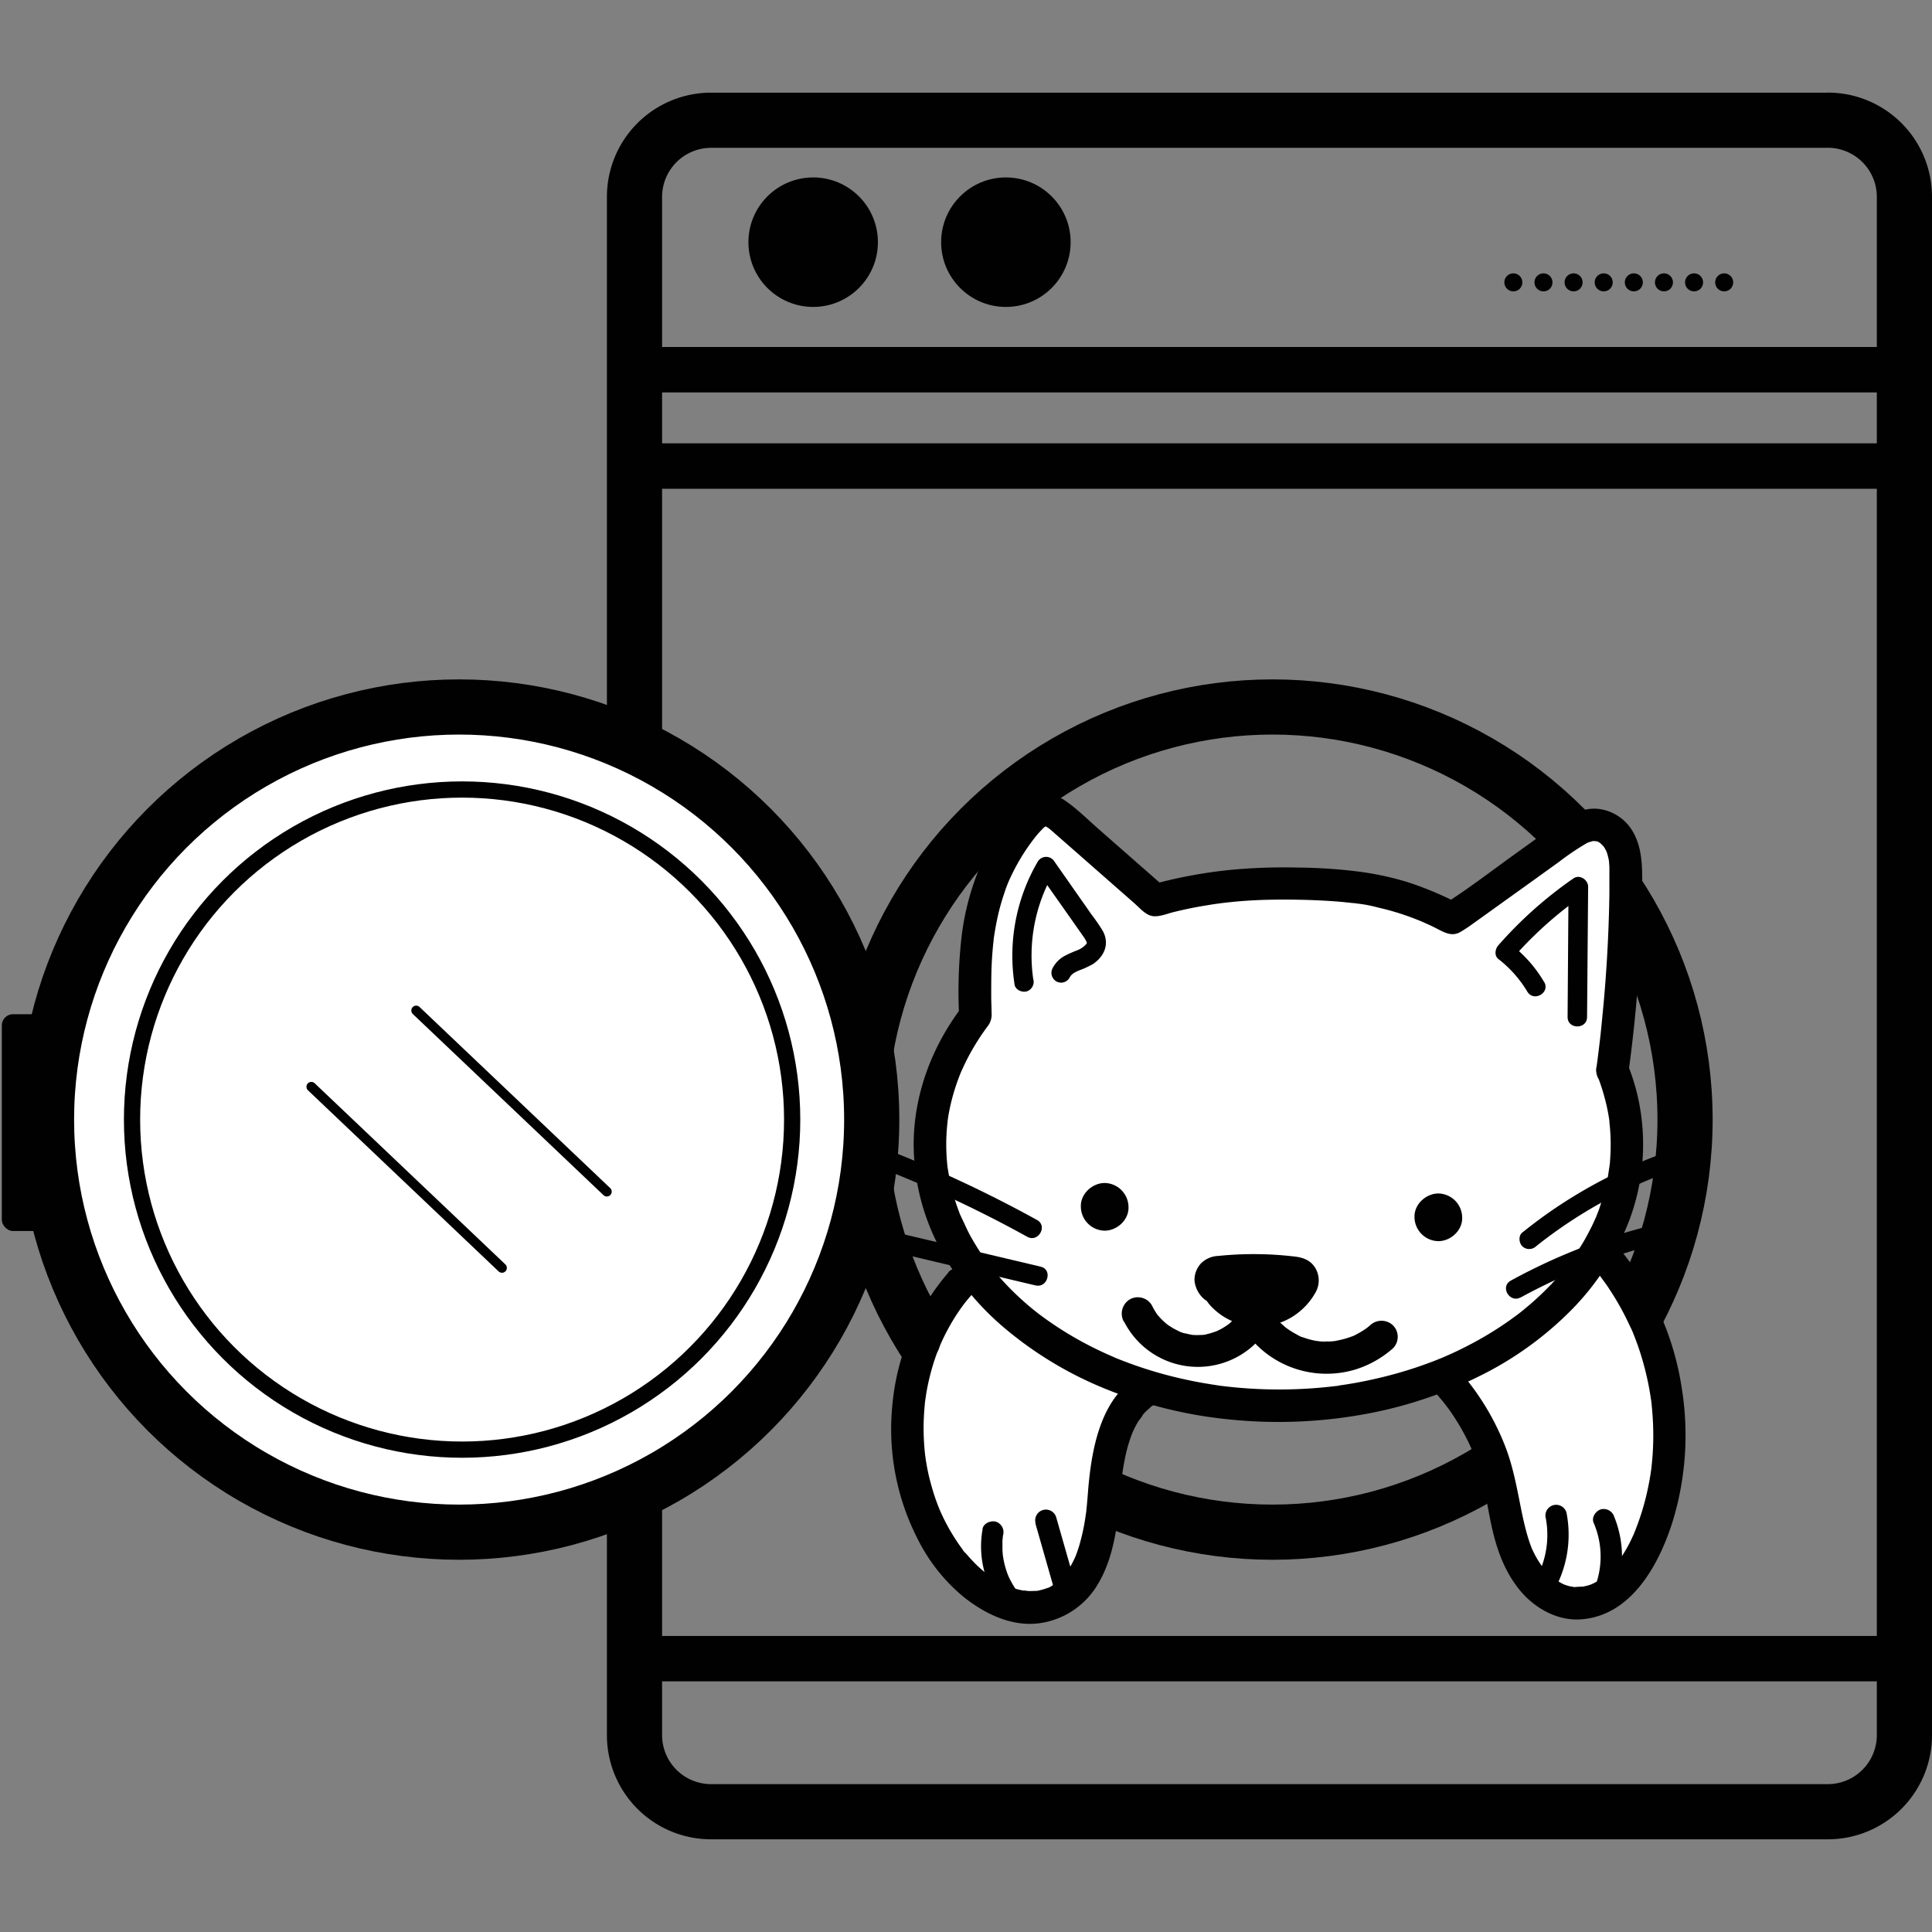 <svg id="reserved_washing_machine" data-name="reserved washing machine" xmlns="http://www.w3.org/2000/svg" viewBox="0 0 595.28 595.28"><rect x="0" y="0" width="595.28" height="595.28" fill="#808080" stroke="none"/><defs><style>.cls-1{fill:#010101;}.cls-2,.cls-3,.cls-5,.cls-6{fill:none;}.cls-2,.cls-3,.cls-4,.cls-5,.cls-6{stroke:#010101;}.cls-2,.cls-6{stroke-linecap:round;stroke-linejoin:round;}.cls-2{stroke-width:14px;}.cls-3,.cls-4,.cls-5{stroke-miterlimit:10;}.cls-3,.cls-4{stroke-width:17px;}.cls-4,.cls-7{fill:#fff;}.cls-5{stroke-width:5px;}.cls-6{stroke-width:3px;}</style></defs><path class="cls-1" d="M563.18,45.53a15.13,15.13,0,0,1,15.1,15.1v474a15.12,15.12,0,0,1-15.1,15.09H219.07A15.11,15.11,0,0,1,204,534.65v-474a15.12,15.12,0,0,1,15.09-15.1H563.18m0-17H219.07A32.1,32.1,0,0,0,187,60.63v474a32.09,32.09,0,0,0,32.09,32.09H563.18a32.1,32.1,0,0,0,32.1-32.09v-474a32.1,32.1,0,0,0-32.1-32.1Z"/><line class="cls-2" x1="194.4" y1="113.91" x2="584.62" y2="113.91"/><line class="cls-2" x1="194.4" y1="143.6" x2="586.46" y2="143.6"/><circle class="cls-3" cx="392.06" cy="344.96" r="127.13"/><rect class="cls-1" x="0.57" y="312.48" width="33.41" height="66.81" rx="3.45" transform="translate(34.54 691.78) rotate(-180)"/><circle class="cls-4" cx="141.46" cy="344.96" r="127.13"/><circle class="cls-1" cx="250.55" cy="74.62" r="19.95"/><circle class="cls-1" cx="309.93" cy="74.62" r="19.95"/><line class="cls-2" x1="194.4" y1="511.06" x2="580.59" y2="511.06"/><circle class="cls-1" cx="466.29" cy="87" r="2.78"/><circle class="cls-1" cx="475.57" cy="87" r="2.78"/><circle class="cls-1" cx="484.85" cy="87" r="2.78"/><circle class="cls-1" cx="494.13" cy="87" r="2.78"/><circle class="cls-1" cx="503.41" cy="87" r="2.78"/><circle class="cls-1" cx="512.69" cy="87" r="2.78"/><circle class="cls-1" cx="521.97" cy="87" r="2.78"/><circle class="cls-1" cx="531.25" cy="87" r="2.78"/><circle class="cls-5" cx="142.38" cy="344.96" r="101.7"/><line class="cls-6" x1="95.92" y1="334.85" x2="154.67" y2="390.66"/><line class="cls-6" x1="128.23" y1="311.35" x2="186.98" y2="367.16"/><path class="cls-7" d="M445.32,425a69.83,69.83,0,0,1,16.2,29.8c2.06,8,2.7,16.43,5.86,24.08s9.76,14.71,18,15.09c10.35.46,18.17-9.31,22.3-18.8,12.3-28.28,7.33-63.28-12.35-87"/><path class="cls-1" d="M441.78,428.57c1.24,1.35,2.42,2.75,3.56,4.19-.65-.81.22.3.37.5l.75,1c.57.8,1.12,1.62,1.66,2.44a69.93,69.93,0,0,1,5.34,9.85c.14.33.49,1.17.16.36.16.39.32.78.47,1.18.36.91.71,1.84,1,2.77q.93,2.72,1.64,5.49c1,3.95,1.66,8,2.46,12,1.57,7.83,3.94,15.31,9.06,21.58,4.56,5.58,11.7,9.63,19.07,9,15.34-1.22,23.75-16.72,27.94-29.79a90.93,90.93,0,0,0,2.85-41.84,87.82,87.82,0,0,0-15.64-38.05q-1.74-2.37-3.61-4.64c-1.67-2-5.36-1.86-7.07,0a5.14,5.14,0,0,0,0,7.07,18.8,18.8,0,0,1,1.44,1.79c-.44-.72-.12-.15.15.21l.8,1.08c1,1.35,1.9,2.72,2.78,4.13a82,82,0,0,1,4.62,8.37c.33.69.65,1.38,1,2.08.16.35.31.7.46,1.05.24.53-.11-.28-.13-.31a3.12,3.12,0,0,1,.29.71q.94,2.31,1.74,4.66a87.07,87.07,0,0,1,2.57,9.23c.35,1.56.65,3.13.91,4.71l.18,1.13c0,.26.07.51.11.76.09.6-.06-.38-.05-.38a24.67,24.67,0,0,1,.29,2.48,90,90,0,0,1,.45,9.57,85.62,85.62,0,0,1-.63,9.74c0,.19-.05.38-.07.57-.07.6.05-.38.05-.38s-.15,1-.17,1.14c-.12.82-.26,1.64-.41,2.45-.29,1.57-.63,3.13-1,4.68a77.75,77.75,0,0,1-2.9,9.31c-.27.72-.56,1.43-.85,2.14-.21.54.13-.28.14-.31a2.17,2.17,0,0,1-.23.52c-.17.39-.35.77-.53,1.16a44.37,44.37,0,0,1-2.17,4.09c-.42.7-.85,1.39-1.31,2.06-.21.31-.42.62-.64.92l-.33.45c-.08.11-.6.75-.18.24l-.42.5-.73.84c-.53.58-1.08,1.15-1.65,1.7-.26.24-1.59,1.11-1.62,1.42,0,0,.76-.56.31-.24l-.43.31c-.34.24-.68.46-1,.68a19.08,19.08,0,0,1-1.82,1,2,2,0,0,0-.47.22s.93-.35.41-.16-.75.28-1.13.4c-.72.23-1.44.37-2.17.53-.55.12.45-.06.47-.06a3.27,3.27,0,0,0-.53,0c-.41,0-.82.05-1.23.05L485,489l-.54-.05c-.57,0,.41,0,.44.06a3.56,3.56,0,0,0-1.05-.21c-.41-.1-.81-.21-1.2-.34s-.67-.24-1-.36c-.53-.19.37.14.38.16s-.41-.19-.48-.23a19.12,19.12,0,0,1-2-1.15,7.63,7.63,0,0,0-.88-.62s.73.6.29.23l-.42-.34a23.75,23.75,0,0,1-1.86-1.76c-.52-.54-1-1.1-1.47-1.67-.6-.73.43.61-.12-.17-.25-.36-.5-.71-.74-1.07a33.36,33.36,0,0,1-2.23-4.06c-.41-.85.3.8-.11-.24-.17-.43-.33-.86-.49-1.29-.34-.93-.64-1.88-.92-2.83-.56-1.9-1-3.84-1.44-5.78-1.56-7.37-2.67-14.75-5.44-21.8a77.89,77.89,0,0,0-11.46-19.94c-1.09-1.38-2.24-2.72-3.43-4a5,5,0,0,0-7.07,0,5.11,5.11,0,0,0,0,7.07Z"/><path class="cls-7" d="M295.67,395.71c-20.4,23.19-21.53,61.05-2.55,85.42,7.48,9.61,20.2,17.51,31.44,12.8,11.9-5,14.63-20.33,15.59-33.19s3.45-28.19,15.24-33.45"/><path class="cls-1" d="M292.14,392.17A72.42,72.42,0,0,0,275,432.46a74.26,74.26,0,0,0,8,42.22,54.7,54.7,0,0,0,14,17.44c6.41,5.07,14.54,9.08,22.94,8.06A24.72,24.72,0,0,0,338.33,488c3.74-6.25,5.22-13.5,6.16-20.63.43-3.31.62-6.64.94-10,.08-.8.17-1.6.26-2.4,0-.2.16-1.53.08-.72s.1-.69.13-.88c.26-1.67.56-3.33.92-5s.8-3.22,1.32-4.79c.25-.74.52-1.47.8-2.2.46-1.17-.3.63.08-.18.19-.39.37-.79.56-1.18.34-.68.7-1.34,1.09-2,.17-.29,1.5-1.88,1.43-2.11,0,0-.65.77-.3.39.14-.15.27-.32.41-.48s.48-.55.74-.82c.54-.56,1.18-1,1.73-1.59.36-.38-.35.32-.39.29s.44-.33.51-.37c.31-.22.62-.42.94-.62a19.48,19.48,0,0,1,2.17-1.14c2.39-1.09,3.16-4.73,1.79-6.84-1.58-2.46-4.28-3-6.84-1.79-13.25,6-16.33,22.23-17.51,35.23-.14,1.62-.25,3.24-.4,4.86-.06.73-.14,1.47-.22,2.2,0,.4-.09.8-.14,1.19l-.06.52c-.08.68.19-1.29,0-.14a64.42,64.42,0,0,1-2,9.42c-.21.7-.44,1.39-.68,2.08-.13.36-.27.73-.41,1.09a3.51,3.51,0,0,1-.25.61c.12-.08.43-1,.12-.29a32.84,32.84,0,0,1-2.14,4c-.2.31-.41.61-.62.92-.64.94.47-.54-.07.11s-.95,1.1-1.46,1.61c-.26.26-1.59,1.17-1.63,1.45,0,0,.83-.58.39-.3-.18.11-.34.24-.51.36s-.62.4-.94.59a6,6,0,0,1-2,1s.94-.35.36-.17l-.7.26c-.47.15-.95.29-1.43.41l-1.07.23c-1.28.23.63,0-.29,0s-1.8.09-2.71,0a5,5,0,0,0-1.26-.1s1,.16.43.05l-.54-.09a22.46,22.46,0,0,1-2.69-.66c-.47-.14-2-.4-2.29-.81.18.27.75.33.15.05l-.52-.24c-.46-.22-.91-.45-1.36-.69a45.83,45.83,0,0,1-4.59-2.94c-.59-.42.63.52.08.06l-.46-.37c-.36-.29-.71-.59-1.05-.89-.7-.61-1.37-1.23-2-1.88s-1.27-1.3-1.88-2c-.3-.34-.59-.68-.88-1s-1-.94-1-1.19c0,0,.58.77.24.3l-.32-.42-.73-1c-.52-.72-1-1.46-1.5-2.21a62,62,0,0,1-4.7-8.76l-.21-.49c-.28-.64.34.86.09.21l-.46-1.15c-.3-.77-.58-1.55-.86-2.34-.54-1.57-1-3.15-1.44-4.76s-.8-3.23-1.11-4.86q-.22-1.21-.42-2.46c0-.2-.18-1.54-.11-.74s-.06-.54-.08-.76a71.69,71.69,0,0,1-.41-10.15c.05-1.67.16-3.33.32-5,0-.42.09-.83.13-1.24.07-.59.16-.92,0-.09.16-.88.25-1.77.41-2.64a70.22,70.22,0,0,1,2.41-9.68c.26-.78.53-1.57.82-2.35a16.33,16.33,0,0,0,1-2.48s-.39.89-.16.38l.21-.49.51-1.14c.37-.8.76-1.6,1.17-2.39a62.19,62.19,0,0,1,5.21-8.46c.11-.16.9-1.22.47-.64s.39-.49.49-.61c.52-.65,1.06-1.29,1.61-1.91,1.72-2,2.08-5.17,0-7.08-1.89-1.73-5.23-2.1-7.07,0Z"/><path class="cls-7" d="M496.85,329.75A447.84,447.84,0,0,0,501,270.87c0-3.38,0-6.85-1.2-10s-3.76-6-7.09-6.59c-3.82-.66-7.43,1.72-10.58,4l-32.1,23L447.39,283c-17.38-9.07-30.67-10.68-53.46-10.68A139.46,139.46,0,0,0,356,277.44l-28.28-24.82c-1.71-1.5-3.68-3.09-5.95-3s-3.93,1.91-5.37,3.6C301.58,270.79,299.74,290,300.56,313h0c-8.9,11.72-14,25.26-14,39.71,0,44.41,48.08,80.41,107.39,80.41s107.38-36,107.38-80.41A61.84,61.84,0,0,0,496.85,329.75Z"/><path class="cls-1" d="M501.67,331.08A460.28,460.28,0,0,0,506,271.85c0-5.07-.1-10.24-2.48-14.85a14.2,14.2,0,0,0-11.45-7.81c-5-.36-9.39,2.53-13.27,5.31l-12,8.64c-7.26,5.2-14.37,10.74-21.93,15.49h5a102.57,102.57,0,0,0-16.29-6.87,92.3,92.3,0,0,0-16.28-3.37,159.63,159.63,0,0,0-17.62-1.08,172.17,172.17,0,0,0-21.18.78,146.22,146.22,0,0,0-23.83,4.52l4.86,1.29-20.65-18.12c-3.45-3-6.79-6.38-10.55-9a10.62,10.62,0,0,0-6.94-2,11.9,11.9,0,0,0-7.18,3.55,53.77,53.77,0,0,0-7.29,9.42,61.12,61.12,0,0,0-4.9,9.17,79.44,79.44,0,0,0-5.72,21.52,148.63,148.63,0,0,0-.78,24.6l.68-2.52c-9.12,12.07-14.64,26.81-14.69,42a68.86,68.86,0,0,0,7.61,31.23,83.8,83.8,0,0,0,20.37,25.43A115.31,115.31,0,0,0,340.78,428a136.61,136.61,0,0,0,38,9.35,147.78,147.78,0,0,0,41-1.5,131.92,131.92,0,0,0,36.37-12,104.9,104.9,0,0,0,28.12-20.33,80.27,80.27,0,0,0,17.82-27.73A66.68,66.68,0,0,0,505,339.63a64.64,64.64,0,0,0-3.31-11.21c-.95-2.42-3.39-4.38-6.15-3.49-2.35.76-4.51,3.55-3.49,6.15a65.86,65.86,0,0,1,3.08,10.08c.32,1.5.59,3,.8,4.53-.16-1.15,0,.37,0,.5.05.46.09.92.13,1.38.08.93.14,1.85.17,2.78a60.78,60.78,0,0,1-.16,7.39c0,.49-.09,1-.14,1.47s-.44,2.4-.08.72c-.22,1-.33,2.13-.53,3.18a64.12,64.12,0,0,1-1.56,6.25c-.32,1-.66,2-1,3.05-.17.46-.34.92-.52,1.38-.1.27-.21.55-.32.82s-.54,1.34-.2.49,0,.09-.09.21-.24.54-.37.81c-.2.45-.41.89-.62,1.34-.52,1.06-1.06,2.12-1.63,3.16-1,1.93-2.2,3.8-3.42,5.63-.62.92-1.26,1.83-1.92,2.72-.3.41-.64.79-.91,1.22.83-1.32-.3.36-.55.67-1.43,1.76-2.94,3.47-4.51,5.11s-3.35,3.36-5.13,4.93c-.84.75-1.69,1.48-2.56,2.2-.45.38-.91.75-1.38,1.12l-.64.51c-.42.32-.34.26.24-.19l-.52.4a104.89,104.89,0,0,1-12.3,8c-2.21,1.23-4.46,2.38-6.74,3.47-1.16.54-2.33,1.07-3.51,1.58-.24.11-1.35.61-.1.05l-.65.28-2.14.86a127.89,127.89,0,0,1-15.38,4.91q-4,1-8,1.77c-1.37.26-2.74.49-4.11.71l-1.89.28-.38.06c-.57.07-.51.07.19,0a6.82,6.82,0,0,1-1.14.15,143.5,143.5,0,0,1-34.84,0l-1.15-.14c-.93-.12,0,0,.19,0-.76-.08-1.51-.22-2.27-.33-1.37-.22-2.74-.45-4.11-.7q-4-.75-8.05-1.75a129.11,129.11,0,0,1-15.57-4.94l-1.65-.65-1-.41c-1.09-.45.75.33.06,0-1.23-.54-2.46-1.07-3.68-1.65q-3.44-1.6-6.76-3.44a106.42,106.42,0,0,1-12.6-8.17,3,3,0,0,1-.52-.4c.72.9.34.27,0,0l-1.26-1c-1-.81-2-1.65-2.94-2.5q-2.61-2.31-5-4.81t-4.53-5.1c-.36-.44-.7-.89-1.06-1.32s.76,1,.13.17l-.55-.74c-.66-.89-1.31-1.79-1.93-2.71-1.29-1.9-2.49-3.87-3.59-5.88s-1.84-3.93-2.85-5.85c.73,1.4,0-.06-.17-.43s-.35-.92-.52-1.37q-.62-1.65-1.14-3.33a64.08,64.08,0,0,1-1.59-6.24c-.21-1.06-.38-2.12-.55-3.18s.12,1,0,.31l-.09-.73q-.1-.89-.18-1.77a62.64,62.64,0,0,1-.21-7.25c.05-1.47.15-2.94.3-4.4.05-.42.07-.85.15-1.25-.22,1.1,0,.17,0-.12q.19-1.33.45-2.67a62.74,62.74,0,0,1,2.41-8.81q.35-1,.72-1.95c.15-.39.31-.77.46-1.16.52-1.29-.43.92.15-.34s1.29-2.8,2-4.16a73.94,73.94,0,0,1,4.87-8c.49-.7,1-1.38,1.52-2.09a5.89,5.89,0,0,0,.91-3.7c0-1.58-.09-3.16-.11-4.73,0-3,0-6,.09-9,.11-2.8.3-5.61.62-8.4,0-.28.25-2.36.1-.9.07-.68.2-1.36.3-2,.23-1.4.49-2.79.79-4.18a67.23,67.23,0,0,1,2.16-7.77,34.65,34.65,0,0,1,1.43-3.79c-.59,1.24.24-.53.38-.84.34-.74.69-1.47,1.06-2.19a64.66,64.66,0,0,1,4.44-7.42q.57-.82,1.17-1.62c.1-.14.93-1.22.2-.28l.5-.64a30.89,30.89,0,0,1,3.25-3.6c-.76.7-.18.14.09,0s1.07-.5,0-.06l.36-.1c-.7.06-.76.08-.17.06-1.2-.23-.27,0,0,0,.62.08-.87-.58.08,0,.33.22.68.43,1,.64,1.09.7-.44-.43.13.1.36.35.77.66,1.14,1l8.19,7.18,16.74,14.7c1.52,1.33,3.21,3.35,5.19,3.9,2.14.59,4.84-.62,7-1.14,3.22-.8,6.47-1.47,9.74-2l2.26-.37,1.37-.2c.12,0,1.64-.21.5-.07q2.55-.33,5.1-.57,5.19-.48,10.4-.58c6.38-.13,12.8,0,19.17.41,1.24.09,2.48.18,3.72.3l2.17.23.71.08c.32,0,1.92.11.43.05a42.44,42.44,0,0,1,7.47,1.35q3.66.82,7.23,2c1.21.4,2.42.83,3.61,1.28l1.65.65,1,.41c-1.28-.57.24.11.48.22,1.14.51,2.28,1,3.4,1.58,2.5,1.22,5,3,7.83,1.41a41.14,41.14,0,0,0,3.88-2.55l17.65-12.66,9-6.48a80.86,80.86,0,0,1,8.66-5.82c.83-.45.19-.1,0,0,.4-.15.8-.29,1.21-.4l.4-.11q.87-.17-.09,0c.2-.1.6,0,.83,0,1.16-.14-.69-.29.29,0,.25.07.84.12,1,.31-.45-.45-.65-.34-.23-.06.21.11.41.24.61.37.44.31.39.27-.15-.14a17,17,0,0,1,1.27,1.29l-.33-.44c.14.2.28.4.41.61s.38.63.55.95a4.61,4.61,0,0,0,.31.66l-.23-.52q.17.44.3.87a17.56,17.56,0,0,1,.59,2.68c-.16-1.14,0,.37,0,.5l.06.93c0,.92,0,1.85,0,2.77,0,1.79,0,3.57,0,5.36q-.08,5.54-.3,11.07-.44,11-1.4,21.86c-.31,3.43-.65,6.86-1,10.29q-.3,2.69-.63,5.37c-.1.82-.21,1.63-.31,2.45-.07.49-.13,1-.19,1.46.14-1.05-.08.56-.09.62a5.55,5.55,0,0,0,.5,3.86,5.12,5.12,0,0,0,3,2.29C497.87,335.11,501.29,333.85,501.67,331.08Z"/><path class="cls-1" d="M340.37,379.19c3.84,0,7.52-3.38,7.34-7.34a7.47,7.47,0,0,0-7.34-7.35c-3.84,0-7.52,3.38-7.34,7.35a7.46,7.46,0,0,0,7.34,7.34Z"/><path class="cls-1" d="M443.18,382.42c3.84,0,7.52-3.38,7.34-7.34a7.48,7.48,0,0,0-7.34-7.35c-3.84,0-7.52,3.38-7.35,7.35a7.48,7.48,0,0,0,7.35,7.34Z"/><path class="cls-1" d="M375.34,401.69a106.6,106.6,0,0,1,23.62.2l-6.35-11.05a15.44,15.44,0,0,1-1.11,1.77l1.15-1.49a14.32,14.32,0,0,1-2.46,2.46l1.49-1.15a14.63,14.63,0,0,1-3,1.74l1.75-.74a14.33,14.33,0,0,1-3,.81l1.95-.26a13.78,13.78,0,0,1-3.21,0l1.95.26a14.35,14.35,0,0,1-3.45-.94l1.75.74a14.65,14.65,0,0,1-2.79-1.61l1.49,1.15a14.35,14.35,0,0,1-2.07-2,7.37,7.37,0,0,0-5.19-2.15,7.47,7.47,0,0,0-5.19,2.15c-2.87,3.13-2.67,7.25,0,10.38a19.87,19.87,0,0,0,16.71,6.68,20.08,20.08,0,0,0,9.18-3.15,20.81,20.81,0,0,0,6.78-7.27,7.5,7.5,0,0,0,0-7.41c-1.43-2.44-3.68-3.32-6.34-3.64a107.21,107.21,0,0,0-23.62-.2,8,8,0,0,0-5.19,2.15,7.51,7.51,0,0,0-2.15,5.19c.16,3.65,3.25,7.77,7.34,7.35Z"/><path class="cls-1" d="M381.18,405.87a30.31,30.31,0,0,0,14.6,14.53,30.67,30.67,0,0,0,21.91,1.54,31.64,31.64,0,0,0,11.51-6.51,5,5,0,0,0,0-7.07,5.13,5.13,0,0,0-7.07,0c-.17.16-1.51,1.22-.5.46-.41.31-.84.61-1.27.9A26.61,26.61,0,0,1,418,411.1a8.69,8.69,0,0,1-1.41.67l-.25.08a24.49,24.49,0,0,1-3,.91c-.38.09-.77.18-1.15.25s-1.93.48-.6.12a11.31,11.31,0,0,1-2.73.18,10.84,10.84,0,0,1-3.12-.16c1.16.37.08,0-.22,0-.5-.09-1-.2-1.49-.32a24,24,0,0,1-2.5-.76c-.31-.11-1.79-.44-.53-.19a5.72,5.72,0,0,1-1.34-.65c-.77-.4-1.53-.84-2.25-1.31-.42-.28-.82-.57-1.23-.85-.84-.6.68.6-.16-.14s-1.49-1.31-2.18-2c-.26-.27-.52-.54-.76-.82s-1.25-1.46-.4-.43a21.7,21.7,0,0,1-2.86-4.79c-1.1-2.38-4.72-3.16-6.84-1.79a5.14,5.14,0,0,0-1.8,6.84Z"/><path class="cls-1" d="M346.33,407.18a25.5,25.5,0,0,0,46.82-3.11c.91-2.46-1-5.59-3.49-6.15a5.13,5.13,0,0,0-6.15,3.49c-.08.23-.16.45-.25.67.27-.64.3-.71.07-.21s-.42.86-.65,1.28-.48.82-.74,1.22c-.15.23-1,1.6-.27.43a11,11,0,0,1-1.67,1.87c-.34.34-.69.66-1.05,1l-.55.46c.54-.41.6-.45.16-.13a26.71,26.71,0,0,1-2.42,1.54l-1,.49-.65.3c.65-.27.71-.31.2-.1-.91.3-1.8.61-2.74.82a5.66,5.66,0,0,1-1.41.26c1.34.1.12,0-.27,0a19.56,19.56,0,0,1-2.76,0l-.74-.08c.72.1.8.11.24,0s-1-.2-1.44-.32a7.79,7.79,0,0,1-2.46-.79c.63.27.69.29.18.07l-.67-.32c-.44-.22-.88-.45-1.3-.7s-.84-.52-1.25-.79c-.2-.14-.41-.28-.6-.43.51.41.56.45.13.1a24.16,24.16,0,0,1-1.9-1.75c-.34-.35-.65-.73-1-1.1s-.31-.38.1.14c-.14-.2-.29-.4-.42-.6a20.28,20.28,0,0,1-1.48-2.56,5,5,0,0,0-6.84-1.79,5.13,5.13,0,0,0-1.79,6.84Z"/><path class="cls-1" d="M302.77,471.09a29.9,29.9,0,0,0,4.55,22,3.31,3.31,0,0,0,5.71-3.33,26.54,26.54,0,0,1-2.36-4.23c.23.53-.24-.6-.28-.71-.15-.4-.28-.81-.41-1.22-.23-.72-.43-1.45-.59-2.19-.1-.42-.18-.84-.25-1.27,0,0-.16-1.06-.08-.4a24.48,24.48,0,0,1-.19-2.57c0-.76,0-1.51,0-2.27,0-.43.07-.85.11-1.28s.06-.43,0-.09c0-.21.07-.42.11-.63a3.39,3.39,0,0,0-2.31-4.07c-1.6-.36-3.75.49-4.06,2.31Z"/><path class="cls-1" d="M319,469.31l6.54,22.94A3.31,3.31,0,0,0,332,490.5l-6.55-22.94a3.3,3.3,0,0,0-6.37,1.75Z"/><path class="cls-1" d="M476.29,467.84a25.82,25.82,0,0,1,.46,5.07,27,27,0,0,1-.42,4.89,27.76,27.76,0,0,1-3.73,9.82,3.31,3.31,0,1,0,5.71,3.33,35.19,35.19,0,0,0,4.35-24.87,3.3,3.3,0,0,0-6.37,1.76Z"/><path class="cls-1" d="M491,469.14a26.14,26.14,0,0,1-.52,22,3.38,3.38,0,0,0,1.18,4.52,3.35,3.35,0,0,0,4.53-1.18,32.65,32.65,0,0,0,1.18-27.13,3.42,3.42,0,0,0-4.06-2.31c-1.55.43-3,2.41-2.31,4.07Z"/><path class="cls-1" d="M318.37,301.76a51,51,0,0,1,6.52-33.25h-5.18c4.65,6.63,9.34,13.25,14,19.91a9.91,9.91,0,0,1,1.08,1.82c.15.36.07.36-.13.69a7.25,7.25,0,0,1-2.8,1.89,35.69,35.69,0,0,0-3.88,1.74,9,9,0,0,0-3.63,3.7,3.07,3.07,0,0,0,1.08,4.1,3,3,0,0,0,4.1-1.07c.55-1.14,1.47-1.63,2.91-2.27a27.78,27.78,0,0,0,4.35-2c3.51-2.39,5.15-6.23,3-10.18a55.77,55.77,0,0,0-3.47-5.05l-3.7-5.29-7.7-11a3,3,0,0,0-5.18,0,57.51,57.51,0,0,0-7.13,37.87c.25,1.61,2.26,2.49,3.69,2.1a3.08,3.08,0,0,0,2.1-3.69Z"/><path class="cls-1" d="M475.73,302.51a40.54,40.54,0,0,0-9.85-11.26v4.24a120.24,120.24,0,0,1,21.93-19.67l-4.52-2.59L483,313.36c0,3.86,6,3.86,6,0l.33-40.13c0-2.15-2.61-3.91-4.51-2.59a126,126,0,0,0-23.14,20.61c-1,1.1-1.35,3.19,0,4.24a36.26,36.26,0,0,1,8.91,10.05c2,3.32,7.16.3,5.18-3Z"/><path class="cls-1" d="M268.91,358.93a375.83,375.83,0,0,1,47.6,22.14c3.38,1.87,6.41-3.31,3-5.18a387.65,387.65,0,0,0-49-22.75,3,3,0,0,0-3.69,2.1,3.07,3.07,0,0,0,2.09,3.69Z"/><path class="cls-1" d="M271,384.72l48.06,11.34c3.75.89,5.36-4.9,1.59-5.78l-48-11.35c-3.76-.88-5.36,4.9-1.6,5.79Z"/><path class="cls-1" d="M473.29,384a144.44,144.44,0,0,1,48.44-25.38c3.68-1.11,2.11-6.91-1.6-5.79a150.78,150.78,0,0,0-40.48,19.12c-3.65,2.44-7.17,5.06-10.6,7.81-1.26,1-1.05,3.18,0,4.24a3.08,3.08,0,0,0,4.24,0Z"/><path class="cls-1" d="M468.53,399.78a177.94,177.94,0,0,1,50.73-18.42,3,3,0,0,0,2.1-3.69,3.07,3.07,0,0,0-3.69-2.09,183.28,183.28,0,0,0-52.17,19c-3.39,1.85-.36,7,3,5.18Z"/></svg>